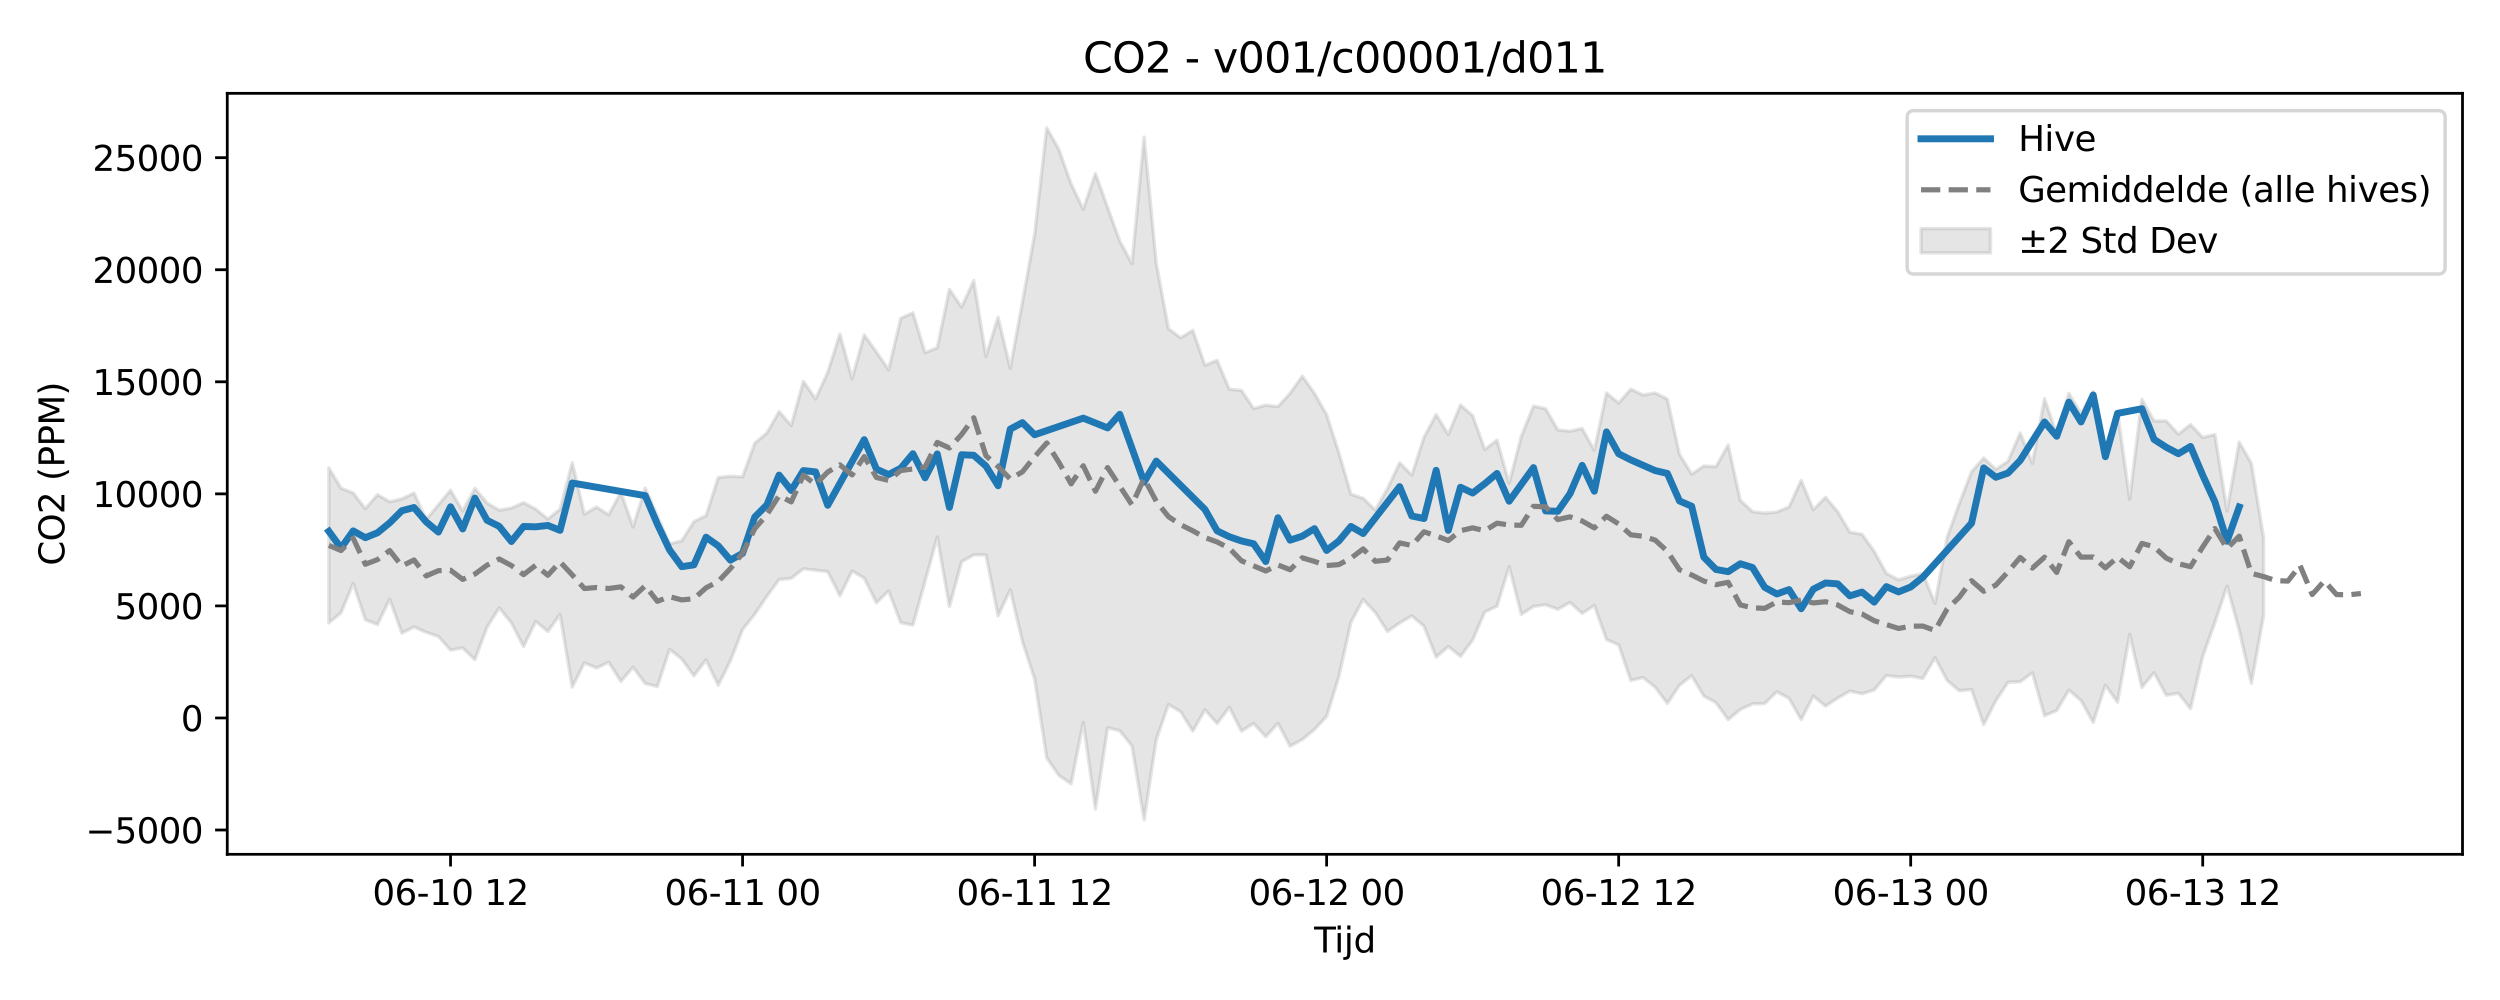 <?xml version="1.0" encoding="utf-8" standalone="no"?>
<!DOCTYPE svg PUBLIC "-//W3C//DTD SVG 1.1//EN"
  "http://www.w3.org/Graphics/SVG/1.1/DTD/svg11.dtd">
<svg xmlns:xlink="http://www.w3.org/1999/xlink" width="720pt" height="288pt" viewBox="0 0 720 288" xmlns="http://www.w3.org/2000/svg" version="1.1">
 <defs>
  <style type="text/css">*{stroke-linejoin: round; stroke-linecap: butt}</style>
 </defs>
 <g id="figure_1">
  <g id="patch_1">
   <path d="M 0 288 
L 720 288 
L 720 0 
L 0 0 
z
" style="fill: #ffffff"/>
  </g>
  <g id="axes_1">
   <g id="patch_2">
    <path d="M 65.45 246.04 
L 709.2 246.04 
L 709.2 26.88 
L 65.45 26.88 
z
" style="fill: #ffffff"/>
   </g>
   <g id="FillBetweenPolyCollection_1">
    <defs>
     <path id="mcfdbb76c2f" d="M 94.711 -153.236 
L 94.711 -108.615 
L 98.216 -111.501 
L 101.72 -119.966 
L 105.224 -109.494 
L 108.729 -108.139 
L 112.233 -115.425 
L 115.737 -105.657 
L 119.242 -107.45 
L 122.746 -105.893 
L 126.251 -104.692 
L 129.755 -100.757 
L 133.259 -101.395 
L 136.764 -98.008 
L 140.268 -107.343 
L 143.772 -112.953 
L 147.277 -108.597 
L 150.781 -101.781 
L 154.285 -109.017 
L 157.79 -106.128 
L 161.294 -111.037 
L 164.798 -90.12 
L 168.303 -97.076 
L 171.807 -95.622 
L 175.312 -97.276 
L 178.816 -91.741 
L 182.32 -95.83 
L 185.825 -91.153 
L 189.329 -90.254 
L 192.833 -100.965 
L 196.338 -98.223 
L 199.842 -93.38 
L 203.346 -97.934 
L 206.851 -90.638 
L 210.355 -97.667 
L 213.859 -106.684 
L 217.364 -111.089 
L 220.868 -116.275 
L 224.372 -121.079 
L 227.877 -121.437 
L 231.381 -124.173 
L 234.886 -123.781 
L 238.39 -123.364 
L 241.894 -116.416 
L 245.399 -123.534 
L 248.903 -121.498 
L 252.407 -114.367 
L 255.912 -117.801 
L 259.416 -108.666 
L 262.92 -107.972 
L 266.425 -120.616 
L 269.929 -133.316 
L 273.433 -113.282 
L 276.938 -126.2 
L 280.442 -128.179 
L 283.947 -128.191 
L 287.451 -110.651 
L 290.955 -118.142 
L 294.46 -103.223 
L 297.964 -92.496 
L 301.468 -69.696 
L 304.973 -64.666 
L 308.477 -62.239 
L 311.981 -79.957 
L 315.486 -55.011 
L 318.99 -78.392 
L 322.494 -77.546 
L 325.999 -73.177 
L 329.503 -51.922 
L 333.007 -75.005 
L 336.512 -85.092 
L 340.016 -83.055 
L 343.521 -77.421 
L 347.025 -83.582 
L 350.529 -79.598 
L 354.034 -84.281 
L 357.538 -77.422 
L 361.042 -79.65 
L 364.547 -75.801 
L 368.051 -79.687 
L 371.555 -73.108 
L 375.06 -75.015 
L 378.564 -77.904 
L 382.068 -81.676 
L 385.573 -93.076 
L 389.077 -108.819 
L 392.582 -115.348 
L 396.086 -111.6 
L 399.59 -106.134 
L 403.095 -108.563 
L 406.599 -110.634 
L 410.103 -107.655 
L 413.608 -98.771 
L 417.112 -101.799 
L 420.616 -98.973 
L 424.121 -103.654 
L 427.625 -111.756 
L 431.129 -113.401 
L 434.634 -124.785 
L 438.138 -111.068 
L 441.643 -113.334 
L 445.147 -113.804 
L 448.651 -112.538 
L 452.156 -114.497 
L 455.66 -111.329 
L 459.164 -113.607 
L 462.669 -103.821 
L 466.173 -102.284 
L 469.677 -92.008 
L 473.182 -92.876 
L 476.686 -90.093 
L 480.19 -85.402 
L 483.695 -90.636 
L 487.199 -93.378 
L 490.703 -87.522 
L 494.208 -85.632 
L 497.712 -80.746 
L 501.217 -83.663 
L 504.721 -85.271 
L 508.225 -85.357 
L 511.73 -88.766 
L 515.234 -86.881 
L 518.738 -80.733 
L 522.243 -87.517 
L 525.747 -84.635 
L 529.251 -86.926 
L 532.756 -88.957 
L 536.26 -88.186 
L 539.764 -89.285 
L 543.269 -93.455 
L 546.773 -93.008 
L 550.278 -93.257 
L 553.782 -92.583 
L 557.286 -98.587 
L 560.791 -92.006 
L 564.295 -89.046 
L 567.799 -89.426 
L 571.304 -79.298 
L 574.808 -86.197 
L 578.312 -91.508 
L 581.817 -91.632 
L 585.321 -94.239 
L 588.825 -81.875 
L 592.33 -83.371 
L 595.834 -89.257 
L 599.338 -86.231 
L 602.843 -79.944 
L 606.347 -90.668 
L 609.852 -85.754 
L 613.356 -105.295 
L 616.86 -90.016 
L 620.365 -94.269 
L 623.869 -87.771 
L 627.373 -88.339 
L 630.878 -83.892 
L 634.382 -98.955 
L 637.886 -108.708 
L 641.391 -119.192 
L 644.895 -106.481 
L 648.399 -91.208 
L 651.904 -110.688 
L 651.904 -133.207 
L 651.904 -133.207 
L 648.399 -154.513 
L 644.895 -160.668 
L 641.391 -140.872 
L 637.886 -162.851 
L 634.382 -162.001 
L 630.878 -165.706 
L 627.373 -162.949 
L 623.869 -166.763 
L 620.365 -166.778 
L 616.86 -172.971 
L 613.356 -144.252 
L 609.852 -169.291 
L 606.347 -158.229 
L 602.843 -175.183 
L 599.338 -168.871 
L 595.834 -174.723 
L 592.33 -162.918 
L 588.825 -173.167 
L 585.321 -154.547 
L 581.817 -163.296 
L 578.312 -155.156 
L 574.808 -152.813 
L 571.304 -156.11 
L 567.799 -152.105 
L 564.295 -142.998 
L 560.791 -133.292 
L 557.286 -114.235 
L 553.782 -122.789 
L 550.278 -122.047 
L 546.773 -121.007 
L 543.269 -122.864 
L 539.764 -129.186 
L 536.26 -134.143 
L 532.756 -134.725 
L 529.251 -140.629 
L 525.747 -144.773 
L 522.243 -141.183 
L 518.738 -149.661 
L 515.234 -141.977 
L 511.73 -140.536 
L 508.225 -140.228 
L 504.721 -140.643 
L 501.217 -143.904 
L 497.712 -159.85 
L 494.208 -153.591 
L 490.703 -153.787 
L 487.199 -151.448 
L 483.695 -157.179 
L 480.19 -173.07 
L 476.686 -174.824 
L 473.182 -174.232 
L 469.677 -175.935 
L 466.173 -171.914 
L 462.669 -174.825 
L 459.164 -158.313 
L 455.66 -164.585 
L 452.156 -163.812 
L 448.651 -164.189 
L 445.147 -170.283 
L 441.643 -171.023 
L 438.138 -162.359 
L 434.634 -148.821 
L 431.129 -161.242 
L 427.625 -158.556 
L 424.121 -168.297 
L 420.616 -171.347 
L 417.112 -162.874 
L 413.608 -168.583 
L 410.103 -162.036 
L 406.599 -151.157 
L 403.095 -154.72 
L 399.59 -147.27 
L 396.086 -141.106 
L 392.582 -144.491 
L 389.077 -145.648 
L 385.573 -157.707 
L 382.068 -168.566 
L 378.564 -174.713 
L 375.06 -179.682 
L 371.555 -174.726 
L 368.051 -170.892 
L 364.547 -171.31 
L 361.042 -170.341 
L 357.538 -175.572 
L 354.034 -175.903 
L 350.529 -184.232 
L 347.025 -182.8 
L 343.521 -192.86 
L 340.016 -190.712 
L 336.512 -193.347 
L 333.007 -212.213 
L 329.503 -248.52 
L 325.999 -212.056 
L 322.494 -218.574 
L 318.99 -228.282 
L 315.486 -238.042 
L 311.981 -227.746 
L 308.477 -235.054 
L 304.973 -244.946 
L 301.468 -251.158 
L 297.964 -220.424 
L 294.46 -201.003 
L 290.955 -181.959 
L 287.451 -196.606 
L 283.947 -185.353 
L 280.442 -207.194 
L 276.938 -199.543 
L 273.433 -204.684 
L 269.929 -187.857 
L 266.425 -186.425 
L 262.92 -197.906 
L 259.416 -196.319 
L 255.912 -181.488 
L 252.407 -186.629 
L 248.903 -191.543 
L 245.399 -178.943 
L 241.894 -191.816 
L 238.39 -180.768 
L 234.886 -173.107 
L 231.381 -178.162 
L 227.877 -165.482 
L 224.372 -169.464 
L 220.868 -163.301 
L 217.364 -160.363 
L 213.859 -150.656 
L 210.355 -150.837 
L 206.851 -150.455 
L 203.346 -139.494 
L 199.842 -137.759 
L 196.338 -132.231 
L 192.833 -131.363 
L 189.329 -139.393 
L 185.825 -147.418 
L 182.32 -136.262 
L 178.816 -146.226 
L 175.312 -139.749 
L 171.807 -141.965 
L 168.303 -139.939 
L 164.798 -154.752 
L 161.294 -141.346 
L 157.79 -138.514 
L 154.285 -141.375 
L 150.781 -143.241 
L 147.277 -141.664 
L 143.772 -141.074 
L 140.268 -143.122 
L 136.764 -147.345 
L 133.259 -140.862 
L 129.755 -146.812 
L 126.251 -142.6 
L 122.746 -138.37 
L 119.242 -146.004 
L 115.737 -144.327 
L 112.233 -143.481 
L 108.729 -145.54 
L 105.224 -141.504 
L 101.72 -146.01 
L 98.216 -147.397 
L 94.711 -153.236 
z
" style="stroke: #808080; stroke-opacity: 0.2"/>
    </defs>
    <g clip-path="url(#p57f24e51e1)">
     <use xlink:href="#mcfdbb76c2f" x="0" y="288" style="fill: #808080; fill-opacity: 0.2; stroke: #808080; stroke-opacity: 0.2"/>
    </g>
   </g>
   <g id="matplotlib.axis_1">
    <g id="xtick_1">
     <g id="line2d_1">
      <defs>
       <path id="m8493d53f3b" d="M 0 0 
L 0 3.5 
" style="stroke: #000000; stroke-width: 0.8"/>
      </defs>
      <g>
       <use xlink:href="#m8493d53f3b" x="129.755" y="246.04" style="stroke: #000000; stroke-width: 0.8"/>
      </g>
     </g>
     <g id="text_1">
      <!-- 06-10 12 -->
      <g transform="translate(107.274 260.638) scale(0.1 -0.1)">
       <defs>
        <path id="DejaVuSans-30" d="M 2034 4250 
Q 1547 4250 1301 3770 
Q 1056 3291 1056 2328 
Q 1056 1369 1301 889 
Q 1547 409 2034 409 
Q 2525 409 2770 889 
Q 3016 1369 3016 2328 
Q 3016 3291 2770 3770 
Q 2525 4250 2034 4250 
z
M 2034 4750 
Q 2819 4750 3233 4129 
Q 3647 3509 3647 2328 
Q 3647 1150 3233 529 
Q 2819 -91 2034 -91 
Q 1250 -91 836 529 
Q 422 1150 422 2328 
Q 422 3509 836 4129 
Q 1250 4750 2034 4750 
z
" transform="scale(0.016)"/>
        <path id="DejaVuSans-36" d="M 2113 2584 
Q 1688 2584 1439 2293 
Q 1191 2003 1191 1497 
Q 1191 994 1439 701 
Q 1688 409 2113 409 
Q 2538 409 2786 701 
Q 3034 994 3034 1497 
Q 3034 2003 2786 2293 
Q 2538 2584 2113 2584 
z
M 3366 4563 
L 3366 3988 
Q 3128 4100 2886 4159 
Q 2644 4219 2406 4219 
Q 1781 4219 1451 3797 
Q 1122 3375 1075 2522 
Q 1259 2794 1537 2939 
Q 1816 3084 2150 3084 
Q 2853 3084 3261 2657 
Q 3669 2231 3669 1497 
Q 3669 778 3244 343 
Q 2819 -91 2113 -91 
Q 1303 -91 875 529 
Q 447 1150 447 2328 
Q 447 3434 972 4092 
Q 1497 4750 2381 4750 
Q 2619 4750 2861 4703 
Q 3103 4656 3366 4563 
z
" transform="scale(0.016)"/>
        <path id="DejaVuSans-2d" d="M 313 2009 
L 1997 2009 
L 1997 1497 
L 313 1497 
L 313 2009 
z
" transform="scale(0.016)"/>
        <path id="DejaVuSans-31" d="M 794 531 
L 1825 531 
L 1825 4091 
L 703 3866 
L 703 4441 
L 1819 4666 
L 2450 4666 
L 2450 531 
L 3481 531 
L 3481 0 
L 794 0 
L 794 531 
z
" transform="scale(0.016)"/>
        <path id="DejaVuSans-20" transform="scale(0.016)"/>
        <path id="DejaVuSans-32" d="M 1228 531 
L 3431 531 
L 3431 0 
L 469 0 
L 469 531 
Q 828 903 1448 1529 
Q 2069 2156 2228 2338 
Q 2531 2678 2651 2914 
Q 2772 3150 2772 3378 
Q 2772 3750 2511 3984 
Q 2250 4219 1831 4219 
Q 1534 4219 1204 4116 
Q 875 4013 500 3803 
L 500 4441 
Q 881 4594 1212 4672 
Q 1544 4750 1819 4750 
Q 2544 4750 2975 4387 
Q 3406 4025 3406 3419 
Q 3406 3131 3298 2873 
Q 3191 2616 2906 2266 
Q 2828 2175 2409 1742 
Q 1991 1309 1228 531 
z
" transform="scale(0.016)"/>
       </defs>
       <use xlink:href="#DejaVuSans-30"/>
       <use xlink:href="#DejaVuSans-36" transform="translate(63.623 0)"/>
       <use xlink:href="#DejaVuSans-2d" transform="translate(127.246 0)"/>
       <use xlink:href="#DejaVuSans-31" transform="translate(163.33 0)"/>
       <use xlink:href="#DejaVuSans-30" transform="translate(226.953 0)"/>
       <use xlink:href="#DejaVuSans-20" transform="translate(290.576 0)"/>
       <use xlink:href="#DejaVuSans-31" transform="translate(322.363 0)"/>
       <use xlink:href="#DejaVuSans-32" transform="translate(385.986 0)"/>
      </g>
     </g>
    </g>
    <g id="xtick_2">
     <g id="line2d_2">
      <g>
       <use xlink:href="#m8493d53f3b" x="213.859" y="246.04" style="stroke: #000000; stroke-width: 0.8"/>
      </g>
     </g>
     <g id="text_2">
      <!-- 06-11 00 -->
      <g transform="translate(191.379 260.638) scale(0.1 -0.1)">
       <use xlink:href="#DejaVuSans-30"/>
       <use xlink:href="#DejaVuSans-36" transform="translate(63.623 0)"/>
       <use xlink:href="#DejaVuSans-2d" transform="translate(127.246 0)"/>
       <use xlink:href="#DejaVuSans-31" transform="translate(163.33 0)"/>
       <use xlink:href="#DejaVuSans-31" transform="translate(226.953 0)"/>
       <use xlink:href="#DejaVuSans-20" transform="translate(290.576 0)"/>
       <use xlink:href="#DejaVuSans-30" transform="translate(322.363 0)"/>
       <use xlink:href="#DejaVuSans-30" transform="translate(385.986 0)"/>
      </g>
     </g>
    </g>
    <g id="xtick_3">
     <g id="line2d_3">
      <g>
       <use xlink:href="#m8493d53f3b" x="297.964" y="246.04" style="stroke: #000000; stroke-width: 0.8"/>
      </g>
     </g>
     <g id="text_3">
      <!-- 06-11 12 -->
      <g transform="translate(275.483 260.638) scale(0.1 -0.1)">
       <use xlink:href="#DejaVuSans-30"/>
       <use xlink:href="#DejaVuSans-36" transform="translate(63.623 0)"/>
       <use xlink:href="#DejaVuSans-2d" transform="translate(127.246 0)"/>
       <use xlink:href="#DejaVuSans-31" transform="translate(163.33 0)"/>
       <use xlink:href="#DejaVuSans-31" transform="translate(226.953 0)"/>
       <use xlink:href="#DejaVuSans-20" transform="translate(290.576 0)"/>
       <use xlink:href="#DejaVuSans-31" transform="translate(322.363 0)"/>
       <use xlink:href="#DejaVuSans-32" transform="translate(385.986 0)"/>
      </g>
     </g>
    </g>
    <g id="xtick_4">
     <g id="line2d_4">
      <g>
       <use xlink:href="#m8493d53f3b" x="382.068" y="246.04" style="stroke: #000000; stroke-width: 0.8"/>
      </g>
     </g>
     <g id="text_4">
      <!-- 06-12 00 -->
      <g transform="translate(359.588 260.638) scale(0.1 -0.1)">
       <use xlink:href="#DejaVuSans-30"/>
       <use xlink:href="#DejaVuSans-36" transform="translate(63.623 0)"/>
       <use xlink:href="#DejaVuSans-2d" transform="translate(127.246 0)"/>
       <use xlink:href="#DejaVuSans-31" transform="translate(163.33 0)"/>
       <use xlink:href="#DejaVuSans-32" transform="translate(226.953 0)"/>
       <use xlink:href="#DejaVuSans-20" transform="translate(290.576 0)"/>
       <use xlink:href="#DejaVuSans-30" transform="translate(322.363 0)"/>
       <use xlink:href="#DejaVuSans-30" transform="translate(385.986 0)"/>
      </g>
     </g>
    </g>
    <g id="xtick_5">
     <g id="line2d_5">
      <g>
       <use xlink:href="#m8493d53f3b" x="466.173" y="246.04" style="stroke: #000000; stroke-width: 0.8"/>
      </g>
     </g>
     <g id="text_5">
      <!-- 06-12 12 -->
      <g transform="translate(443.693 260.638) scale(0.1 -0.1)">
       <use xlink:href="#DejaVuSans-30"/>
       <use xlink:href="#DejaVuSans-36" transform="translate(63.623 0)"/>
       <use xlink:href="#DejaVuSans-2d" transform="translate(127.246 0)"/>
       <use xlink:href="#DejaVuSans-31" transform="translate(163.33 0)"/>
       <use xlink:href="#DejaVuSans-32" transform="translate(226.953 0)"/>
       <use xlink:href="#DejaVuSans-20" transform="translate(290.576 0)"/>
       <use xlink:href="#DejaVuSans-31" transform="translate(322.363 0)"/>
       <use xlink:href="#DejaVuSans-32" transform="translate(385.986 0)"/>
      </g>
     </g>
    </g>
    <g id="xtick_6">
     <g id="line2d_6">
      <g>
       <use xlink:href="#m8493d53f3b" x="550.278" y="246.04" style="stroke: #000000; stroke-width: 0.8"/>
      </g>
     </g>
     <g id="text_6">
      <!-- 06-13 00 -->
      <g transform="translate(527.797 260.638) scale(0.1 -0.1)">
       <defs>
        <path id="DejaVuSans-33" d="M 2597 2516 
Q 3050 2419 3304 2112 
Q 3559 1806 3559 1356 
Q 3559 666 3084 287 
Q 2609 -91 1734 -91 
Q 1441 -91 1130 -33 
Q 819 25 488 141 
L 488 750 
Q 750 597 1062 519 
Q 1375 441 1716 441 
Q 2309 441 2620 675 
Q 2931 909 2931 1356 
Q 2931 1769 2642 2001 
Q 2353 2234 1838 2234 
L 1294 2234 
L 1294 2753 
L 1863 2753 
Q 2328 2753 2575 2939 
Q 2822 3125 2822 3475 
Q 2822 3834 2567 4026 
Q 2313 4219 1838 4219 
Q 1578 4219 1281 4162 
Q 984 4106 628 3988 
L 628 4550 
Q 988 4650 1302 4700 
Q 1616 4750 1894 4750 
Q 2613 4750 3031 4423 
Q 3450 4097 3450 3541 
Q 3450 3153 3228 2886 
Q 3006 2619 2597 2516 
z
" transform="scale(0.016)"/>
       </defs>
       <use xlink:href="#DejaVuSans-30"/>
       <use xlink:href="#DejaVuSans-36" transform="translate(63.623 0)"/>
       <use xlink:href="#DejaVuSans-2d" transform="translate(127.246 0)"/>
       <use xlink:href="#DejaVuSans-31" transform="translate(163.33 0)"/>
       <use xlink:href="#DejaVuSans-33" transform="translate(226.953 0)"/>
       <use xlink:href="#DejaVuSans-20" transform="translate(290.576 0)"/>
       <use xlink:href="#DejaVuSans-30" transform="translate(322.363 0)"/>
       <use xlink:href="#DejaVuSans-30" transform="translate(385.986 0)"/>
      </g>
     </g>
    </g>
    <g id="xtick_7">
     <g id="line2d_7">
      <g>
       <use xlink:href="#m8493d53f3b" x="634.382" y="246.04" style="stroke: #000000; stroke-width: 0.8"/>
      </g>
     </g>
     <g id="text_7">
      <!-- 06-13 12 -->
      <g transform="translate(611.902 260.638) scale(0.1 -0.1)">
       <use xlink:href="#DejaVuSans-30"/>
       <use xlink:href="#DejaVuSans-36" transform="translate(63.623 0)"/>
       <use xlink:href="#DejaVuSans-2d" transform="translate(127.246 0)"/>
       <use xlink:href="#DejaVuSans-31" transform="translate(163.33 0)"/>
       <use xlink:href="#DejaVuSans-33" transform="translate(226.953 0)"/>
       <use xlink:href="#DejaVuSans-20" transform="translate(290.576 0)"/>
       <use xlink:href="#DejaVuSans-31" transform="translate(322.363 0)"/>
       <use xlink:href="#DejaVuSans-32" transform="translate(385.986 0)"/>
      </g>
     </g>
    </g>
    <g id="text_8">
     <!-- Tijd -->
     <g transform="translate(378.475 274.317) scale(0.1 -0.1)">
      <defs>
       <path id="DejaVuSans-54" d="M -19 4666 
L 3928 4666 
L 3928 4134 
L 2272 4134 
L 2272 0 
L 1638 0 
L 1638 4134 
L -19 4134 
L -19 4666 
z
" transform="scale(0.016)"/>
       <path id="DejaVuSans-69" d="M 603 3500 
L 1178 3500 
L 1178 0 
L 603 0 
L 603 3500 
z
M 603 4863 
L 1178 4863 
L 1178 4134 
L 603 4134 
L 603 4863 
z
" transform="scale(0.016)"/>
       <path id="DejaVuSans-6a" d="M 603 3500 
L 1178 3500 
L 1178 -63 
Q 1178 -731 923 -1031 
Q 669 -1331 103 -1331 
L -116 -1331 
L -116 -844 
L 38 -844 
Q 366 -844 484 -692 
Q 603 -541 603 -63 
L 603 3500 
z
M 603 4863 
L 1178 4863 
L 1178 4134 
L 603 4134 
L 603 4863 
z
" transform="scale(0.016)"/>
       <path id="DejaVuSans-64" d="M 2906 2969 
L 2906 4863 
L 3481 4863 
L 3481 0 
L 2906 0 
L 2906 525 
Q 2725 213 2448 61 
Q 2172 -91 1784 -91 
Q 1150 -91 751 415 
Q 353 922 353 1747 
Q 353 2572 751 3078 
Q 1150 3584 1784 3584 
Q 2172 3584 2448 3432 
Q 2725 3281 2906 2969 
z
M 947 1747 
Q 947 1113 1208 752 
Q 1469 391 1925 391 
Q 2381 391 2643 752 
Q 2906 1113 2906 1747 
Q 2906 2381 2643 2742 
Q 2381 3103 1925 3103 
Q 1469 3103 1208 2742 
Q 947 2381 947 1747 
z
" transform="scale(0.016)"/>
      </defs>
      <use xlink:href="#DejaVuSans-54"/>
      <use xlink:href="#DejaVuSans-69" transform="translate(57.959 0)"/>
      <use xlink:href="#DejaVuSans-6a" transform="translate(85.742 0)"/>
      <use xlink:href="#DejaVuSans-64" transform="translate(113.525 0)"/>
     </g>
    </g>
   </g>
   <g id="matplotlib.axis_2">
    <g id="ytick_1">
     <g id="line2d_8">
      <defs>
       <path id="m324e1a420f" d="M 0 0 
L -3.5 0 
" style="stroke: #000000; stroke-width: 0.8"/>
      </defs>
      <g>
       <use xlink:href="#m324e1a420f" x="65.45" y="239.047" style="stroke: #000000; stroke-width: 0.8"/>
      </g>
     </g>
     <g id="text_9">
      <!-- −5000 -->
      <g transform="translate(24.62 242.846) scale(0.1 -0.1)">
       <defs>
        <path id="DejaVuSans-2212" d="M 678 2272 
L 4684 2272 
L 4684 1741 
L 678 1741 
L 678 2272 
z
" transform="scale(0.016)"/>
        <path id="DejaVuSans-35" d="M 691 4666 
L 3169 4666 
L 3169 4134 
L 1269 4134 
L 1269 2991 
Q 1406 3038 1543 3061 
Q 1681 3084 1819 3084 
Q 2600 3084 3056 2656 
Q 3513 2228 3513 1497 
Q 3513 744 3044 326 
Q 2575 -91 1722 -91 
Q 1428 -91 1123 -41 
Q 819 9 494 109 
L 494 744 
Q 775 591 1075 516 
Q 1375 441 1709 441 
Q 2250 441 2565 725 
Q 2881 1009 2881 1497 
Q 2881 1984 2565 2268 
Q 2250 2553 1709 2553 
Q 1456 2553 1204 2497 
Q 953 2441 691 2322 
L 691 4666 
z
" transform="scale(0.016)"/>
       </defs>
       <use xlink:href="#DejaVuSans-2212"/>
       <use xlink:href="#DejaVuSans-35" transform="translate(83.789 0)"/>
       <use xlink:href="#DejaVuSans-30" transform="translate(147.412 0)"/>
       <use xlink:href="#DejaVuSans-30" transform="translate(211.035 0)"/>
       <use xlink:href="#DejaVuSans-30" transform="translate(274.658 0)"/>
      </g>
     </g>
    </g>
    <g id="ytick_2">
     <g id="line2d_9">
      <g>
       <use xlink:href="#m324e1a420f" x="65.45" y="206.774" style="stroke: #000000; stroke-width: 0.8"/>
      </g>
     </g>
     <g id="text_10">
      <!-- 0 -->
      <g transform="translate(52.087 210.573) scale(0.1 -0.1)">
       <use xlink:href="#DejaVuSans-30"/>
      </g>
     </g>
    </g>
    <g id="ytick_3">
     <g id="line2d_10">
      <g>
       <use xlink:href="#m324e1a420f" x="65.45" y="174.5" style="stroke: #000000; stroke-width: 0.8"/>
      </g>
     </g>
     <g id="text_11">
      <!-- 5000 -->
      <g transform="translate(33 178.299) scale(0.1 -0.1)">
       <use xlink:href="#DejaVuSans-35"/>
       <use xlink:href="#DejaVuSans-30" transform="translate(63.623 0)"/>
       <use xlink:href="#DejaVuSans-30" transform="translate(127.246 0)"/>
       <use xlink:href="#DejaVuSans-30" transform="translate(190.869 0)"/>
      </g>
     </g>
    </g>
    <g id="ytick_4">
     <g id="line2d_11">
      <g>
       <use xlink:href="#m324e1a420f" x="65.45" y="142.227" style="stroke: #000000; stroke-width: 0.8"/>
      </g>
     </g>
     <g id="text_12">
      <!-- 10000 -->
      <g transform="translate(26.637 146.026) scale(0.1 -0.1)">
       <use xlink:href="#DejaVuSans-31"/>
       <use xlink:href="#DejaVuSans-30" transform="translate(63.623 0)"/>
       <use xlink:href="#DejaVuSans-30" transform="translate(127.246 0)"/>
       <use xlink:href="#DejaVuSans-30" transform="translate(190.869 0)"/>
       <use xlink:href="#DejaVuSans-30" transform="translate(254.492 0)"/>
      </g>
     </g>
    </g>
    <g id="ytick_5">
     <g id="line2d_12">
      <g>
       <use xlink:href="#m324e1a420f" x="65.45" y="109.953" style="stroke: #000000; stroke-width: 0.8"/>
      </g>
     </g>
     <g id="text_13">
      <!-- 15000 -->
      <g transform="translate(26.637 113.752) scale(0.1 -0.1)">
       <use xlink:href="#DejaVuSans-31"/>
       <use xlink:href="#DejaVuSans-35" transform="translate(63.623 0)"/>
       <use xlink:href="#DejaVuSans-30" transform="translate(127.246 0)"/>
       <use xlink:href="#DejaVuSans-30" transform="translate(190.869 0)"/>
       <use xlink:href="#DejaVuSans-30" transform="translate(254.492 0)"/>
      </g>
     </g>
    </g>
    <g id="ytick_6">
     <g id="line2d_13">
      <g>
       <use xlink:href="#m324e1a420f" x="65.45" y="77.679" style="stroke: #000000; stroke-width: 0.8"/>
      </g>
     </g>
     <g id="text_14">
      <!-- 20000 -->
      <g transform="translate(26.637 81.479) scale(0.1 -0.1)">
       <use xlink:href="#DejaVuSans-32"/>
       <use xlink:href="#DejaVuSans-30" transform="translate(63.623 0)"/>
       <use xlink:href="#DejaVuSans-30" transform="translate(127.246 0)"/>
       <use xlink:href="#DejaVuSans-30" transform="translate(190.869 0)"/>
       <use xlink:href="#DejaVuSans-30" transform="translate(254.492 0)"/>
      </g>
     </g>
    </g>
    <g id="ytick_7">
     <g id="line2d_14">
      <g>
       <use xlink:href="#m324e1a420f" x="65.45" y="45.406" style="stroke: #000000; stroke-width: 0.8"/>
      </g>
     </g>
     <g id="text_15">
      <!-- 25000 -->
      <g transform="translate(26.637 49.205) scale(0.1 -0.1)">
       <use xlink:href="#DejaVuSans-32"/>
       <use xlink:href="#DejaVuSans-35" transform="translate(63.623 0)"/>
       <use xlink:href="#DejaVuSans-30" transform="translate(127.246 0)"/>
       <use xlink:href="#DejaVuSans-30" transform="translate(190.869 0)"/>
       <use xlink:href="#DejaVuSans-30" transform="translate(254.492 0)"/>
      </g>
     </g>
    </g>
    <g id="text_16">
     <!-- CO2 (PPM) -->
     <g transform="translate(18.541 162.903) rotate(-90) scale(0.1 -0.1)">
      <defs>
       <path id="DejaVuSans-43" d="M 4122 4306 
L 4122 3641 
Q 3803 3938 3442 4084 
Q 3081 4231 2675 4231 
Q 1875 4231 1450 3742 
Q 1025 3253 1025 2328 
Q 1025 1406 1450 917 
Q 1875 428 2675 428 
Q 3081 428 3442 575 
Q 3803 722 4122 1019 
L 4122 359 
Q 3791 134 3420 21 
Q 3050 -91 2638 -91 
Q 1578 -91 968 557 
Q 359 1206 359 2328 
Q 359 3453 968 4101 
Q 1578 4750 2638 4750 
Q 3056 4750 3426 4639 
Q 3797 4528 4122 4306 
z
" transform="scale(0.016)"/>
       <path id="DejaVuSans-4f" d="M 2522 4238 
Q 1834 4238 1429 3725 
Q 1025 3213 1025 2328 
Q 1025 1447 1429 934 
Q 1834 422 2522 422 
Q 3209 422 3611 934 
Q 4013 1447 4013 2328 
Q 4013 3213 3611 3725 
Q 3209 4238 2522 4238 
z
M 2522 4750 
Q 3503 4750 4090 4092 
Q 4678 3434 4678 2328 
Q 4678 1225 4090 567 
Q 3503 -91 2522 -91 
Q 1538 -91 948 565 
Q 359 1222 359 2328 
Q 359 3434 948 4092 
Q 1538 4750 2522 4750 
z
" transform="scale(0.016)"/>
       <path id="DejaVuSans-28" d="M 1984 4856 
Q 1566 4138 1362 3434 
Q 1159 2731 1159 2009 
Q 1159 1288 1364 580 
Q 1569 -128 1984 -844 
L 1484 -844 
Q 1016 -109 783 600 
Q 550 1309 550 2009 
Q 550 2706 781 3412 
Q 1013 4119 1484 4856 
L 1984 4856 
z
" transform="scale(0.016)"/>
       <path id="DejaVuSans-50" d="M 1259 4147 
L 1259 2394 
L 2053 2394 
Q 2494 2394 2734 2622 
Q 2975 2850 2975 3272 
Q 2975 3691 2734 3919 
Q 2494 4147 2053 4147 
L 1259 4147 
z
M 628 4666 
L 2053 4666 
Q 2838 4666 3239 4311 
Q 3641 3956 3641 3272 
Q 3641 2581 3239 2228 
Q 2838 1875 2053 1875 
L 1259 1875 
L 1259 0 
L 628 0 
L 628 4666 
z
" transform="scale(0.016)"/>
       <path id="DejaVuSans-4d" d="M 628 4666 
L 1569 4666 
L 2759 1491 
L 3956 4666 
L 4897 4666 
L 4897 0 
L 4281 0 
L 4281 4097 
L 3078 897 
L 2444 897 
L 1241 4097 
L 1241 0 
L 628 0 
L 628 4666 
z
" transform="scale(0.016)"/>
       <path id="DejaVuSans-29" d="M 513 4856 
L 1013 4856 
Q 1481 4119 1714 3412 
Q 1947 2706 1947 2009 
Q 1947 1309 1714 600 
Q 1481 -109 1013 -844 
L 513 -844 
Q 928 -128 1133 580 
Q 1338 1288 1338 2009 
Q 1338 2731 1133 3434 
Q 928 4138 513 4856 
z
" transform="scale(0.016)"/>
      </defs>
      <use xlink:href="#DejaVuSans-43"/>
      <use xlink:href="#DejaVuSans-4f" transform="translate(69.824 0)"/>
      <use xlink:href="#DejaVuSans-32" transform="translate(148.535 0)"/>
      <use xlink:href="#DejaVuSans-20" transform="translate(212.158 0)"/>
      <use xlink:href="#DejaVuSans-28" transform="translate(243.945 0)"/>
      <use xlink:href="#DejaVuSans-50" transform="translate(282.959 0)"/>
      <use xlink:href="#DejaVuSans-50" transform="translate(343.262 0)"/>
      <use xlink:href="#DejaVuSans-4d" transform="translate(403.564 0)"/>
      <use xlink:href="#DejaVuSans-29" transform="translate(489.844 0)"/>
     </g>
    </g>
   </g>
   <g id="line2d_15">
    <path d="M 94.711 153.025 
L 98.216 157.819 
L 101.72 152.898 
L 105.224 154.854 
L 108.729 153.434 
L 112.233 150.572 
L 115.737 147.08 
L 119.242 146.164 
L 122.746 150.301 
L 126.251 153.228 
L 129.755 145.96 
L 133.259 152.33 
L 136.764 143.451 
L 140.268 149.843 
L 143.772 151.59 
L 147.277 155.949 
L 150.781 151.627 
L 154.285 151.721 
L 157.79 151.332 
L 161.294 152.735 
L 164.798 139.102 
L 185.825 142.743 
L 189.329 150.981 
L 192.833 158.37 
L 196.338 163.198 
L 199.842 162.679 
L 203.346 154.712 
L 206.851 157.199 
L 210.355 161.32 
L 213.859 159.372 
L 217.364 148.911 
L 220.868 145.404 
L 224.372 136.83 
L 227.877 141.245 
L 231.381 135.529 
L 234.886 135.907 
L 238.39 145.518 
L 248.903 126.632 
L 252.407 135.111 
L 255.912 136.673 
L 259.416 134.849 
L 262.92 130.677 
L 266.425 137.607 
L 269.929 130.733 
L 273.433 146.132 
L 276.938 130.959 
L 280.442 131.129 
L 283.947 134.216 
L 287.451 139.888 
L 290.955 123.581 
L 294.46 121.716 
L 297.964 125.212 
L 311.981 120.423 
L 318.99 123.234 
L 322.494 119.325 
L 329.503 138.844 
L 333.007 132.796 
L 347.025 146.719 
L 350.529 152.883 
L 354.034 154.583 
L 357.538 155.79 
L 361.042 156.61 
L 364.547 161.715 
L 368.051 149.114 
L 371.555 155.571 
L 375.06 154.409 
L 378.564 152.246 
L 382.068 158.525 
L 385.573 155.82 
L 389.077 151.614 
L 392.582 153.658 
L 403.095 140.158 
L 406.599 148.607 
L 410.103 149.336 
L 413.608 135.456 
L 417.112 152.751 
L 420.616 140.329 
L 424.121 141.988 
L 427.625 139.292 
L 431.129 136.353 
L 434.634 144.347 
L 441.643 134.678 
L 445.147 147.148 
L 448.651 147.248 
L 452.156 142.194 
L 455.66 134.029 
L 459.164 141.465 
L 462.669 124.389 
L 466.173 130.676 
L 469.677 132.454 
L 476.686 135.533 
L 480.19 136.348 
L 483.695 144.277 
L 487.199 145.8 
L 490.703 160.451 
L 494.208 164.015 
L 497.712 164.639 
L 501.217 162.365 
L 504.721 163.44 
L 508.225 169.139 
L 511.73 171.066 
L 515.234 169.808 
L 518.738 175.311 
L 522.243 169.676 
L 525.747 167.897 
L 529.251 168.153 
L 532.756 171.604 
L 536.26 170.509 
L 539.764 173.409 
L 543.269 168.953 
L 546.773 170.468 
L 550.278 169.044 
L 553.782 166.234 
L 567.799 150.676 
L 571.304 134.756 
L 574.808 137.45 
L 578.312 136.237 
L 581.817 132.599 
L 588.825 121.539 
L 592.33 125.638 
L 595.834 115.82 
L 599.338 121.52 
L 602.843 113.761 
L 606.347 131.531 
L 609.852 119.048 
L 616.86 117.718 
L 620.365 126.548 
L 623.869 128.807 
L 627.373 130.666 
L 630.878 128.578 
L 634.382 136.872 
L 637.886 144.524 
L 641.391 155.867 
L 644.895 146.022 
L 644.895 146.022 
" clip-path="url(#p57f24e51e1)" style="fill: none; stroke: #1f77b4; stroke-width: 2; stroke-linecap: square"/>
   </g>
   <g id="line2d_16">
    <path d="M 94.711 157.075 
L 98.216 158.551 
L 101.72 155.012 
L 105.224 162.501 
L 108.729 161.161 
L 112.233 158.547 
L 115.737 163.008 
L 119.242 161.273 
L 122.746 165.869 
L 126.251 164.354 
L 129.755 164.215 
L 133.259 166.871 
L 136.764 165.324 
L 140.268 162.768 
L 143.772 160.986 
L 147.277 162.87 
L 150.781 165.489 
L 154.285 162.804 
L 157.79 165.679 
L 161.294 161.809 
L 164.798 165.564 
L 168.303 169.493 
L 171.807 169.206 
L 175.312 169.488 
L 178.816 169.016 
L 182.32 171.954 
L 185.825 168.715 
L 189.329 173.177 
L 192.833 171.836 
L 196.338 172.773 
L 199.842 172.431 
L 203.346 169.286 
L 206.851 167.453 
L 210.355 163.748 
L 213.859 159.33 
L 217.364 152.274 
L 220.868 148.212 
L 224.372 142.729 
L 227.877 144.54 
L 231.381 136.833 
L 234.886 139.556 
L 238.39 135.934 
L 241.894 133.884 
L 245.399 136.761 
L 248.903 131.479 
L 252.407 137.502 
L 255.912 138.356 
L 259.416 135.508 
L 262.92 135.061 
L 266.425 134.479 
L 269.929 127.414 
L 273.433 129.017 
L 276.938 125.129 
L 280.442 120.314 
L 283.947 131.228 
L 287.451 134.372 
L 290.955 137.95 
L 294.46 135.887 
L 297.964 131.54 
L 301.468 127.573 
L 304.973 133.194 
L 308.477 139.353 
L 311.981 134.149 
L 315.486 141.473 
L 318.99 134.663 
L 325.999 145.384 
L 329.503 137.779 
L 333.007 144.391 
L 336.512 148.78 
L 340.016 151.116 
L 343.521 152.86 
L 347.025 154.809 
L 350.529 156.085 
L 354.034 157.908 
L 357.538 161.503 
L 364.547 164.445 
L 368.051 162.711 
L 371.555 164.083 
L 375.06 160.652 
L 378.564 161.692 
L 382.068 162.879 
L 385.573 162.608 
L 389.077 160.767 
L 392.582 158.081 
L 396.086 161.647 
L 399.59 161.298 
L 403.095 156.359 
L 406.599 157.105 
L 410.103 153.155 
L 413.608 154.323 
L 417.112 155.664 
L 420.616 152.84 
L 424.121 152.024 
L 427.625 152.844 
L 431.129 150.679 
L 434.634 151.197 
L 438.138 151.286 
L 441.643 145.822 
L 445.147 145.956 
L 448.651 149.637 
L 452.156 148.846 
L 455.66 150.043 
L 459.164 152.04 
L 462.669 148.677 
L 466.173 150.901 
L 469.677 154.028 
L 473.182 154.446 
L 476.686 155.541 
L 480.19 158.764 
L 483.695 164.092 
L 487.199 165.587 
L 490.703 167.345 
L 494.208 168.388 
L 497.712 167.702 
L 501.217 174.217 
L 504.721 175.043 
L 508.225 175.207 
L 511.73 173.349 
L 515.234 173.571 
L 518.738 172.803 
L 522.243 173.65 
L 525.747 173.296 
L 529.251 174.223 
L 532.756 176.159 
L 536.26 176.835 
L 539.764 178.765 
L 546.773 180.993 
L 550.278 180.348 
L 553.782 180.314 
L 557.286 181.589 
L 560.791 175.351 
L 564.295 171.978 
L 567.799 167.234 
L 571.304 170.296 
L 574.808 168.495 
L 578.312 164.668 
L 581.817 160.536 
L 585.321 163.607 
L 588.825 160.479 
L 592.33 164.855 
L 595.834 156.01 
L 599.338 160.449 
L 602.843 160.437 
L 606.347 163.551 
L 609.852 160.477 
L 613.356 163.226 
L 616.86 156.507 
L 620.365 157.476 
L 623.869 160.733 
L 627.373 162.356 
L 630.878 163.201 
L 634.382 157.522 
L 637.886 152.221 
L 641.391 157.968 
L 644.895 154.425 
L 648.399 165.139 
L 651.904 166.052 
L 655.408 167.213 
L 658.913 167.357 
L 662.417 162.859 
L 665.921 171.221 
L 669.426 167.28 
L 672.93 171.238 
L 676.434 171.305 
L 679.939 170.94 
L 679.939 170.94 
" clip-path="url(#p57f24e51e1)" style="fill: none; stroke-dasharray: 5.55,2.4; stroke-dashoffset: 0; stroke: #808080; stroke-width: 1.5"/>
   </g>
   <g id="patch_3">
    <path d="M 65.45 246.04 
L 65.45 26.88 
" style="fill: none; stroke: #000000; stroke-width: 0.8; stroke-linejoin: miter; stroke-linecap: square"/>
   </g>
   <g id="patch_4">
    <path d="M 709.2 246.04 
L 709.2 26.88 
" style="fill: none; stroke: #000000; stroke-width: 0.8; stroke-linejoin: miter; stroke-linecap: square"/>
   </g>
   <g id="patch_5">
    <path d="M 65.45 246.04 
L 709.2 246.04 
" style="fill: none; stroke: #000000; stroke-width: 0.8; stroke-linejoin: miter; stroke-linecap: square"/>
   </g>
   <g id="patch_6">
    <path d="M 65.45 26.88 
L 709.2 26.88 
" style="fill: none; stroke: #000000; stroke-width: 0.8; stroke-linejoin: miter; stroke-linecap: square"/>
   </g>
   <g id="text_17">
    <!-- CO2 - v001/c00001/d011 -->
    <g transform="translate(311.922 20.88) scale(0.12 -0.12)">
     <defs>
      <path id="DejaVuSans-76" d="M 191 3500 
L 800 3500 
L 1894 563 
L 2988 3500 
L 3597 3500 
L 2284 0 
L 1503 0 
L 191 3500 
z
" transform="scale(0.016)"/>
      <path id="DejaVuSans-2f" d="M 1625 4666 
L 2156 4666 
L 531 -594 
L 0 -594 
L 1625 4666 
z
" transform="scale(0.016)"/>
      <path id="DejaVuSans-63" d="M 3122 3366 
L 3122 2828 
Q 2878 2963 2633 3030 
Q 2388 3097 2138 3097 
Q 1578 3097 1268 2742 
Q 959 2388 959 1747 
Q 959 1106 1268 751 
Q 1578 397 2138 397 
Q 2388 397 2633 464 
Q 2878 531 3122 666 
L 3122 134 
Q 2881 22 2623 -34 
Q 2366 -91 2075 -91 
Q 1284 -91 818 406 
Q 353 903 353 1747 
Q 353 2603 823 3093 
Q 1294 3584 2113 3584 
Q 2378 3584 2631 3529 
Q 2884 3475 3122 3366 
z
" transform="scale(0.016)"/>
     </defs>
     <use xlink:href="#DejaVuSans-43"/>
     <use xlink:href="#DejaVuSans-4f" transform="translate(69.824 0)"/>
     <use xlink:href="#DejaVuSans-32" transform="translate(148.535 0)"/>
     <use xlink:href="#DejaVuSans-20" transform="translate(212.158 0)"/>
     <use xlink:href="#DejaVuSans-2d" transform="translate(243.945 0)"/>
     <use xlink:href="#DejaVuSans-20" transform="translate(280.029 0)"/>
     <use xlink:href="#DejaVuSans-76" transform="translate(311.816 0)"/>
     <use xlink:href="#DejaVuSans-30" transform="translate(370.996 0)"/>
     <use xlink:href="#DejaVuSans-30" transform="translate(434.619 0)"/>
     <use xlink:href="#DejaVuSans-31" transform="translate(498.242 0)"/>
     <use xlink:href="#DejaVuSans-2f" transform="translate(561.865 0)"/>
     <use xlink:href="#DejaVuSans-63" transform="translate(595.557 0)"/>
     <use xlink:href="#DejaVuSans-30" transform="translate(650.537 0)"/>
     <use xlink:href="#DejaVuSans-30" transform="translate(714.16 0)"/>
     <use xlink:href="#DejaVuSans-30" transform="translate(777.783 0)"/>
     <use xlink:href="#DejaVuSans-30" transform="translate(841.406 0)"/>
     <use xlink:href="#DejaVuSans-31" transform="translate(905.029 0)"/>
     <use xlink:href="#DejaVuSans-2f" transform="translate(968.652 0)"/>
     <use xlink:href="#DejaVuSans-64" transform="translate(1002.344 0)"/>
     <use xlink:href="#DejaVuSans-30" transform="translate(1065.82 0)"/>
     <use xlink:href="#DejaVuSans-31" transform="translate(1129.443 0)"/>
     <use xlink:href="#DejaVuSans-31" transform="translate(1193.066 0)"/>
    </g>
   </g>
   <g id="legend_1">
    <g id="patch_7">
     <path d="M 551.256 78.914 
L 702.2 78.914 
Q 704.2 78.914 704.2 76.914 
L 704.2 33.88 
Q 704.2 31.88 702.2 31.88 
L 551.256 31.88 
Q 549.256 31.88 549.256 33.88 
L 549.256 76.914 
Q 549.256 78.914 551.256 78.914 
z
" style="fill: #ffffff; opacity: 0.8; stroke: #cccccc; stroke-linejoin: miter"/>
    </g>
    <g id="line2d_17">
     <path d="M 553.256 39.978 
L 563.256 39.978 
L 573.256 39.978 
" style="fill: none; stroke: #1f77b4; stroke-width: 2; stroke-linecap: square"/>
    </g>
    <g id="text_18">
     <!-- Hive -->
     <g transform="translate(581.256 43.478) scale(0.1 -0.1)">
      <defs>
       <path id="DejaVuSans-48" d="M 628 4666 
L 1259 4666 
L 1259 2753 
L 3553 2753 
L 3553 4666 
L 4184 4666 
L 4184 0 
L 3553 0 
L 3553 2222 
L 1259 2222 
L 1259 0 
L 628 0 
L 628 4666 
z
" transform="scale(0.016)"/>
       <path id="DejaVuSans-65" d="M 3597 1894 
L 3597 1613 
L 953 1613 
Q 991 1019 1311 708 
Q 1631 397 2203 397 
Q 2534 397 2845 478 
Q 3156 559 3463 722 
L 3463 178 
Q 3153 47 2828 -22 
Q 2503 -91 2169 -91 
Q 1331 -91 842 396 
Q 353 884 353 1716 
Q 353 2575 817 3079 
Q 1281 3584 2069 3584 
Q 2775 3584 3186 3129 
Q 3597 2675 3597 1894 
z
M 3022 2063 
Q 3016 2534 2758 2815 
Q 2500 3097 2075 3097 
Q 1594 3097 1305 2825 
Q 1016 2553 972 2059 
L 3022 2063 
z
" transform="scale(0.016)"/>
      </defs>
      <use xlink:href="#DejaVuSans-48"/>
      <use xlink:href="#DejaVuSans-69" transform="translate(75.195 0)"/>
      <use xlink:href="#DejaVuSans-76" transform="translate(102.979 0)"/>
      <use xlink:href="#DejaVuSans-65" transform="translate(162.158 0)"/>
     </g>
    </g>
    <g id="line2d_18">
     <path d="M 553.256 54.657 
L 563.256 54.657 
L 573.256 54.657 
" style="fill: none; stroke-dasharray: 5.55,2.4; stroke-dashoffset: 0; stroke: #808080; stroke-width: 1.5"/>
    </g>
    <g id="text_19">
     <!-- Gemiddelde (alle hives) -->
     <g transform="translate(581.256 58.157) scale(0.1 -0.1)">
      <defs>
       <path id="DejaVuSans-47" d="M 3809 666 
L 3809 1919 
L 2778 1919 
L 2778 2438 
L 4434 2438 
L 4434 434 
Q 4069 175 3628 42 
Q 3188 -91 2688 -91 
Q 1594 -91 976 548 
Q 359 1188 359 2328 
Q 359 3472 976 4111 
Q 1594 4750 2688 4750 
Q 3144 4750 3555 4637 
Q 3966 4525 4313 4306 
L 4313 3634 
Q 3963 3931 3569 4081 
Q 3175 4231 2741 4231 
Q 1884 4231 1454 3753 
Q 1025 3275 1025 2328 
Q 1025 1384 1454 906 
Q 1884 428 2741 428 
Q 3075 428 3337 486 
Q 3600 544 3809 666 
z
" transform="scale(0.016)"/>
       <path id="DejaVuSans-6d" d="M 3328 2828 
Q 3544 3216 3844 3400 
Q 4144 3584 4550 3584 
Q 5097 3584 5394 3201 
Q 5691 2819 5691 2113 
L 5691 0 
L 5113 0 
L 5113 2094 
Q 5113 2597 4934 2840 
Q 4756 3084 4391 3084 
Q 3944 3084 3684 2787 
Q 3425 2491 3425 1978 
L 3425 0 
L 2847 0 
L 2847 2094 
Q 2847 2600 2669 2842 
Q 2491 3084 2119 3084 
Q 1678 3084 1418 2786 
Q 1159 2488 1159 1978 
L 1159 0 
L 581 0 
L 581 3500 
L 1159 3500 
L 1159 2956 
Q 1356 3278 1631 3431 
Q 1906 3584 2284 3584 
Q 2666 3584 2933 3390 
Q 3200 3197 3328 2828 
z
" transform="scale(0.016)"/>
       <path id="DejaVuSans-6c" d="M 603 4863 
L 1178 4863 
L 1178 0 
L 603 0 
L 603 4863 
z
" transform="scale(0.016)"/>
       <path id="DejaVuSans-61" d="M 2194 1759 
Q 1497 1759 1228 1600 
Q 959 1441 959 1056 
Q 959 750 1161 570 
Q 1363 391 1709 391 
Q 2188 391 2477 730 
Q 2766 1069 2766 1631 
L 2766 1759 
L 2194 1759 
z
M 3341 1997 
L 3341 0 
L 2766 0 
L 2766 531 
Q 2569 213 2275 61 
Q 1981 -91 1556 -91 
Q 1019 -91 701 211 
Q 384 513 384 1019 
Q 384 1609 779 1909 
Q 1175 2209 1959 2209 
L 2766 2209 
L 2766 2266 
Q 2766 2663 2505 2880 
Q 2244 3097 1772 3097 
Q 1472 3097 1187 3025 
Q 903 2953 641 2809 
L 641 3341 
Q 956 3463 1253 3523 
Q 1550 3584 1831 3584 
Q 2591 3584 2966 3190 
Q 3341 2797 3341 1997 
z
" transform="scale(0.016)"/>
       <path id="DejaVuSans-68" d="M 3513 2113 
L 3513 0 
L 2938 0 
L 2938 2094 
Q 2938 2591 2744 2837 
Q 2550 3084 2163 3084 
Q 1697 3084 1428 2787 
Q 1159 2491 1159 1978 
L 1159 0 
L 581 0 
L 581 4863 
L 1159 4863 
L 1159 2956 
Q 1366 3272 1645 3428 
Q 1925 3584 2291 3584 
Q 2894 3584 3203 3211 
Q 3513 2838 3513 2113 
z
" transform="scale(0.016)"/>
       <path id="DejaVuSans-73" d="M 2834 3397 
L 2834 2853 
Q 2591 2978 2328 3040 
Q 2066 3103 1784 3103 
Q 1356 3103 1142 2972 
Q 928 2841 928 2578 
Q 928 2378 1081 2264 
Q 1234 2150 1697 2047 
L 1894 2003 
Q 2506 1872 2764 1633 
Q 3022 1394 3022 966 
Q 3022 478 2636 193 
Q 2250 -91 1575 -91 
Q 1294 -91 989 -36 
Q 684 19 347 128 
L 347 722 
Q 666 556 975 473 
Q 1284 391 1588 391 
Q 1994 391 2212 530 
Q 2431 669 2431 922 
Q 2431 1156 2273 1281 
Q 2116 1406 1581 1522 
L 1381 1569 
Q 847 1681 609 1914 
Q 372 2147 372 2553 
Q 372 3047 722 3315 
Q 1072 3584 1716 3584 
Q 2034 3584 2315 3537 
Q 2597 3491 2834 3397 
z
" transform="scale(0.016)"/>
      </defs>
      <use xlink:href="#DejaVuSans-47"/>
      <use xlink:href="#DejaVuSans-65" transform="translate(77.49 0)"/>
      <use xlink:href="#DejaVuSans-6d" transform="translate(139.014 0)"/>
      <use xlink:href="#DejaVuSans-69" transform="translate(236.426 0)"/>
      <use xlink:href="#DejaVuSans-64" transform="translate(264.209 0)"/>
      <use xlink:href="#DejaVuSans-64" transform="translate(327.686 0)"/>
      <use xlink:href="#DejaVuSans-65" transform="translate(391.162 0)"/>
      <use xlink:href="#DejaVuSans-6c" transform="translate(452.686 0)"/>
      <use xlink:href="#DejaVuSans-64" transform="translate(480.469 0)"/>
      <use xlink:href="#DejaVuSans-65" transform="translate(543.945 0)"/>
      <use xlink:href="#DejaVuSans-20" transform="translate(605.469 0)"/>
      <use xlink:href="#DejaVuSans-28" transform="translate(637.256 0)"/>
      <use xlink:href="#DejaVuSans-61" transform="translate(676.27 0)"/>
      <use xlink:href="#DejaVuSans-6c" transform="translate(737.549 0)"/>
      <use xlink:href="#DejaVuSans-6c" transform="translate(765.332 0)"/>
      <use xlink:href="#DejaVuSans-65" transform="translate(793.115 0)"/>
      <use xlink:href="#DejaVuSans-20" transform="translate(854.639 0)"/>
      <use xlink:href="#DejaVuSans-68" transform="translate(886.426 0)"/>
      <use xlink:href="#DejaVuSans-69" transform="translate(949.805 0)"/>
      <use xlink:href="#DejaVuSans-76" transform="translate(977.588 0)"/>
      <use xlink:href="#DejaVuSans-65" transform="translate(1036.768 0)"/>
      <use xlink:href="#DejaVuSans-73" transform="translate(1098.291 0)"/>
      <use xlink:href="#DejaVuSans-29" transform="translate(1150.391 0)"/>
     </g>
    </g>
    <g id="patch_8">
     <path d="M 553.256 72.835 
L 573.256 72.835 
L 573.256 65.835 
L 553.256 65.835 
z
" style="fill: #808080; fill-opacity: 0.2; stroke: #808080; stroke-opacity: 0.2; stroke-linejoin: miter"/>
    </g>
    <g id="text_20">
     <!-- ±2 Std Dev -->
     <g transform="translate(581.256 72.835) scale(0.1 -0.1)">
      <defs>
       <path id="DejaVuSans-b1" d="M 2944 4013 
L 2944 2803 
L 4684 2803 
L 4684 2272 
L 2944 2272 
L 2944 1063 
L 2419 1063 
L 2419 2272 
L 678 2272 
L 678 2803 
L 2419 2803 
L 2419 4013 
L 2944 4013 
z
M 678 531 
L 4684 531 
L 4684 0 
L 678 0 
L 678 531 
z
" transform="scale(0.016)"/>
       <path id="DejaVuSans-53" d="M 3425 4513 
L 3425 3897 
Q 3066 4069 2747 4153 
Q 2428 4238 2131 4238 
Q 1616 4238 1336 4038 
Q 1056 3838 1056 3469 
Q 1056 3159 1242 3001 
Q 1428 2844 1947 2747 
L 2328 2669 
Q 3034 2534 3370 2195 
Q 3706 1856 3706 1288 
Q 3706 609 3251 259 
Q 2797 -91 1919 -91 
Q 1588 -91 1214 -16 
Q 841 59 441 206 
L 441 856 
Q 825 641 1194 531 
Q 1563 422 1919 422 
Q 2459 422 2753 634 
Q 3047 847 3047 1241 
Q 3047 1584 2836 1778 
Q 2625 1972 2144 2069 
L 1759 2144 
Q 1053 2284 737 2584 
Q 422 2884 422 3419 
Q 422 4038 858 4394 
Q 1294 4750 2059 4750 
Q 2388 4750 2728 4690 
Q 3069 4631 3425 4513 
z
" transform="scale(0.016)"/>
       <path id="DejaVuSans-74" d="M 1172 4494 
L 1172 3500 
L 2356 3500 
L 2356 3053 
L 1172 3053 
L 1172 1153 
Q 1172 725 1289 603 
Q 1406 481 1766 481 
L 2356 481 
L 2356 0 
L 1766 0 
Q 1100 0 847 248 
Q 594 497 594 1153 
L 594 3053 
L 172 3053 
L 172 3500 
L 594 3500 
L 594 4494 
L 1172 4494 
z
" transform="scale(0.016)"/>
       <path id="DejaVuSans-44" d="M 1259 4147 
L 1259 519 
L 2022 519 
Q 2988 519 3436 956 
Q 3884 1394 3884 2338 
Q 3884 3275 3436 3711 
Q 2988 4147 2022 4147 
L 1259 4147 
z
M 628 4666 
L 1925 4666 
Q 3281 4666 3915 4102 
Q 4550 3538 4550 2338 
Q 4550 1131 3912 565 
Q 3275 0 1925 0 
L 628 0 
L 628 4666 
z
" transform="scale(0.016)"/>
      </defs>
      <use xlink:href="#DejaVuSans-b1"/>
      <use xlink:href="#DejaVuSans-32" transform="translate(83.789 0)"/>
      <use xlink:href="#DejaVuSans-20" transform="translate(147.412 0)"/>
      <use xlink:href="#DejaVuSans-53" transform="translate(179.199 0)"/>
      <use xlink:href="#DejaVuSans-74" transform="translate(242.676 0)"/>
      <use xlink:href="#DejaVuSans-64" transform="translate(281.885 0)"/>
      <use xlink:href="#DejaVuSans-20" transform="translate(345.361 0)"/>
      <use xlink:href="#DejaVuSans-44" transform="translate(377.148 0)"/>
      <use xlink:href="#DejaVuSans-65" transform="translate(454.15 0)"/>
      <use xlink:href="#DejaVuSans-76" transform="translate(515.674 0)"/>
     </g>
    </g>
   </g>
  </g>
 </g>
 <defs>
  <clipPath id="p57f24e51e1">
   <rect x="65.45" y="26.88" width="643.75" height="219.16"/>
  </clipPath>
 </defs>
</svg>
